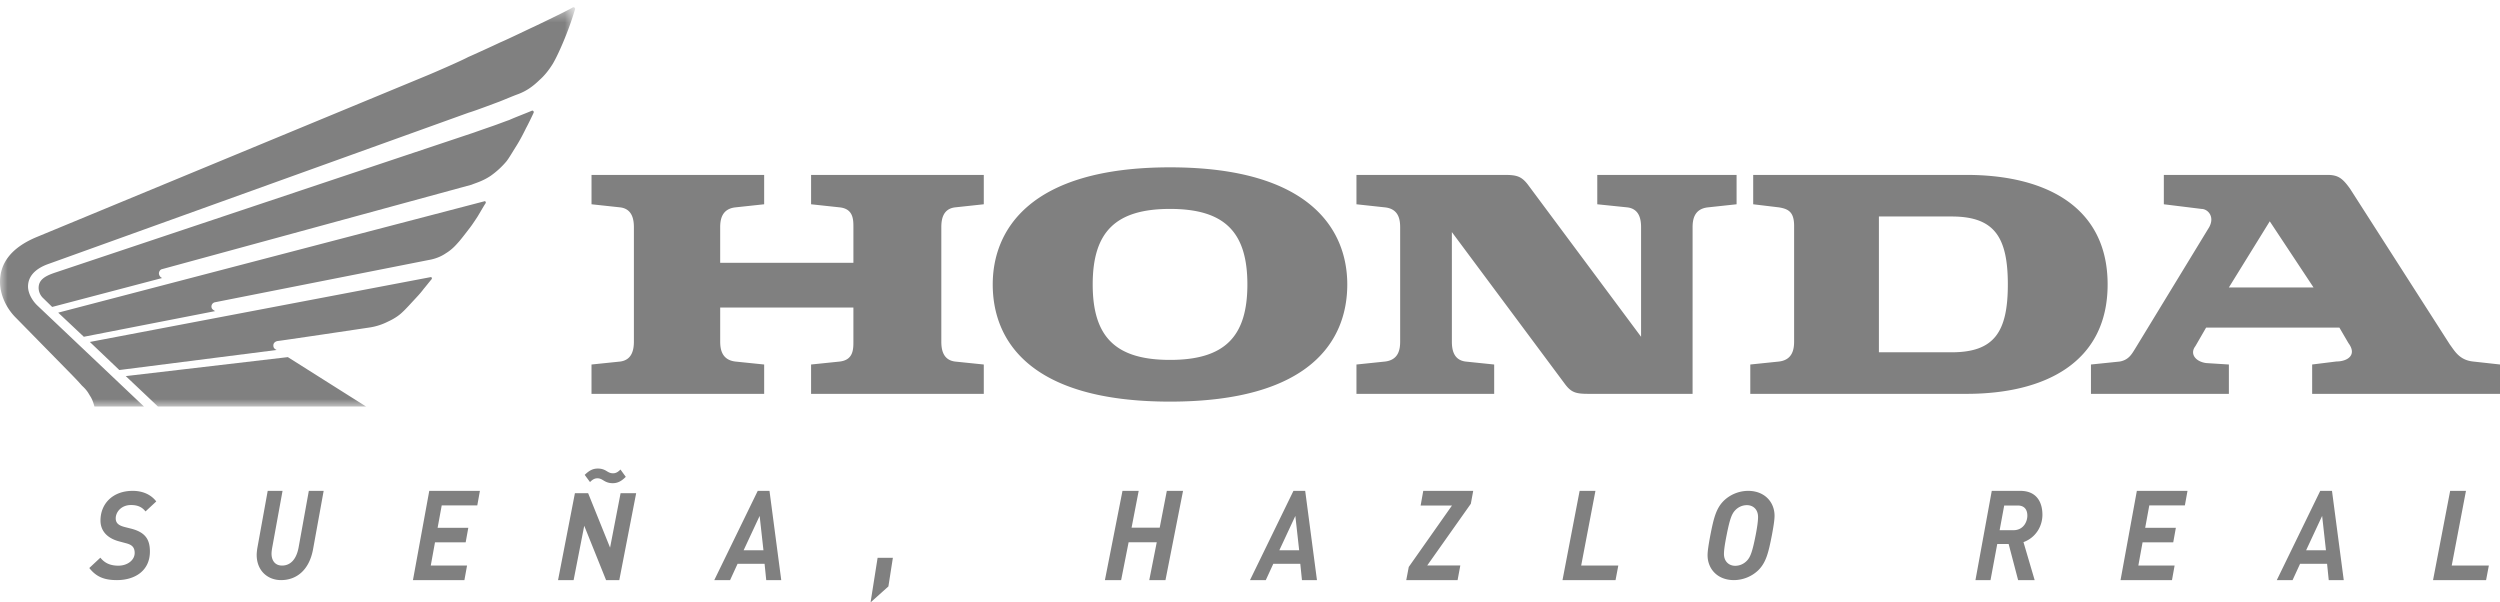 <svg xmlns="http://www.w3.org/2000/svg" xmlns:xlink="http://www.w3.org/1999/xlink" width="166" height="40" viewBox="0 0 166 40">
    <defs>
        <path id="a" d="M0 .482h38.19v26.511H0z"/>
    </defs>
    <g fill="none" fill-rule="evenodd">
        <g>
            <mask id="b" fill="#fff">
                <use xlink:href="#a"/>
            </mask>
            <path fill="gray" d="M10.487 26.993l-2.136-2.02 10.762-1.26 5.194 3.28h-13.82zM28.601 18.4L5.966 22.706l1.958 1.864 10.444-1.331c-.185-.09-.217-.183-.217-.308 0-.132.094-.248.278-.287.096 0 5.783-.848 6.185-.91a4.01 4.01 0 0 0 1.145-.379c.492-.224.798-.463.991-.656.153-.132.575-.597.894-.942.216-.229.37-.415.489-.575.133-.154.407-.504.534-.652.026-.07 0-.13-.066-.13zm3.56-5.034L3.865 20.76l1.701 1.601 8.718-1.703c-.15-.091-.244-.153-.244-.31 0-.095.063-.246.244-.28l14.16-2.8c.19-.031.685-.126 1.153-.445.46-.28.707-.592.853-.751.196-.22.53-.664.78-.986.184-.247.341-.496.466-.682.12-.19.404-.696.552-.916.034-.063-.029-.16-.087-.122zm-3.742-8.38c.364-.148 2.254-.97 2.653-1.191.432-.188 1.668-.753 2.135-.976.527-.22 2.008-.942 2.23-1.038C36.487 1.28 37.784.65 38.032.492c.062-.035.183.022.153.125-.153.502-.4 1.26-.772 2.14-.183.44-.466 1.072-.708 1.48-.312.504-.62.845-.866 1.06-.53.518-.96.77-1.428.951-.277.095-.862.346-1.265.505-.092.03-1.67.632-2.017.724L3.25 17.514c-.647.222-1.389.663-1.389 1.514 0 .379.218.885.648 1.285l7.05 6.68H6.271c-.053-.194-.14-.476-.268-.667-.122-.188-.185-.375-.563-.72-.272-.316-.554-.597-.646-.695l-3.708-3.78C.383 20.445 0 19.528 0 18.716c0-1.135.622-2.235 2.48-2.995L28.42 4.986zM31.477 8.8c.366-.132 1.085-.38 1.263-.442.193-.063.934-.347 1.058-.384.492-.219.988-.398 1.511-.62.06-.035.155.031.128.123-.069.159-.402.847-.496 1.008-.215.441-.433.853-.651 1.198-.22.346-.492.82-.671 1.042a5.6 5.6 0 0 1-1.03.944c-.55.372-1.05.495-1.267.593L10.765 17.87c-.164.031-.213.213-.213.28a.36.36 0 0 0 .213.311l-7.301 1.92-.584-.571a.948.948 0 0 1-.315-.69c0-.534.405-.782 1.057-1.006L31.477 8.8z" mask="url(#b)"/>
        </g>
        <path fill="gray" d="M53.856 13.564l1.91.206c.9.102.9.816.9 1.323v2.358H47.82v-2.358c0-.507.104-1.22 1.004-1.323l1.916-.206v-1.95H39.277v1.95l1.909.206c.803.102.905.816.905 1.323v7.582c0 .511-.102 1.222-.905 1.331l-1.91.197v1.948h11.465v-1.948l-1.916-.197c-.9-.109-1.004-.82-1.004-1.33v-2.254h8.845v2.253c0 .511 0 1.222-.9 1.331l-1.91.197v1.948h11.468v-1.948l-1.915-.197c-.81-.109-.905-.82-.905-1.33v-7.583c0-.507.094-1.22.905-1.323l1.915-.206v-1.95H53.856v1.95zm76.73-1.95h-14.174v1.95l1.714.206c.609.102 1.003.294 1.003 1.225v7.68c0 .511-.101 1.222-1.003 1.331l-1.907.197v1.948h14.368c5.14 0 9.359-2.044 9.359-7.264 0-5.23-4.22-7.273-9.36-7.273zm-1 11.778h-4.827v-9.017h4.828c2.816 0 3.733 1.333 3.733 4.512 0 3.176-.917 4.505-3.733 4.505zm34.603.61c-.906-.105-1.21-.72-1.515-1.121l-6.63-10.348c-.51-.711-.803-.919-1.512-.919h-10.854v1.95l2.498.308c.414 0 .908.503.509 1.22l-4.932 8.094c-.195.305-.397.711-1 .82l-1.914.197v1.948h9.158v-1.948l-1.513-.096c-.71-.1-1.1-.616-.71-1.124l.71-1.229h8.852l.599 1.026c.603.81-.087 1.222-.795 1.222l-1.613.2v1.95H166v-1.95l-1.811-.2zm-16.192-4.915l2.715-4.392 2.907 4.392h-5.622zm-41.938-5.523l2 .206c.81.102.908.816.908 1.323v7.269l-7.536-10.13c-.407-.513-.713-.618-1.508-.618h-9.855v1.95l1.9.206c.91.102 1.002.816 1.002 1.323v7.582c0 .511-.093 1.222-1.002 1.331l-1.9.197v1.948h9.145v-1.948l-1.905-.197c-.81-.109-.904-.82-.904-1.33V15.41l7.537 10.128c.4.52.707.613 1.513.613h6.934V15.093c0-.507.101-1.22 1.01-1.323l1.911-.206v-1.95h-9.25v1.95zm-28.37-2.453c-9.35 0-11.772 4.196-11.772 7.776 0 3.692 2.422 7.78 11.772 7.78 9.36 0 11.77-4.088 11.77-7.78 0-3.58-2.41-7.776-11.77-7.776zm0 12.786c-3.626 0-5.134-1.535-5.134-5.01 0-3.477 1.508-5.015 5.134-5.015 3.626 0 5.137 1.538 5.137 5.015 0 3.475-1.511 5.01-5.137 5.01zM9.662 33.96c-.238-.304-.536-.426-.966-.426-.636 0-1.012.458-1.012.884 0 .368.276.49.583.573l.452.114c.905.238 1.235.688 1.235 1.514 0 1.31-1.036 1.9-2.185 1.9-.859 0-1.38-.222-1.84-.803l.735-.687c.292.368.675.532 1.196.532.606 0 1.082-.369 1.082-.844 0-.417-.23-.556-.575-.646l-.453-.122c-.897-.238-1.242-.787-1.242-1.384 0-1.112.806-1.972 2.14-1.972.635 0 1.203.229 1.563.703l-.713.664zM20.79 36.455c-.261 1.445-1.142 2.064-2.126 2.064-.903 0-1.62-.636-1.62-1.676 0-.157.03-.38.053-.504l.679-3.746h.985l-.694 3.812c-.015.1-.037.24-.037.363 0 .405.2.785.7.785.568 0 .956-.43 1.098-1.206l.678-3.754h.985l-.701 3.862zM31.692 33.558H29.33l-.273 1.49h2.038l-.175.965h-2.037l-.28 1.54h2.409l-.175.966H27.42l1.083-5.926h3.363zM40.682 32.084c-.267 0-.447-.081-.604-.179-.157-.097-.258-.146-.415-.146-.196 0-.345.106-.486.251l-.352-.478c.29-.283.533-.42.87-.42.274 0 .446.08.602.178.157.097.26.137.416.137.196 0 .345-.106.486-.251l.353.486c-.283.284-.533.422-.87.422zm.438 6.435h-.877l-1.45-3.607-.705 3.607h-1.034l1.12-5.771h.878l1.457 3.615.698-3.615h1.034l-1.12 5.77zM50.44 34.257l-1.063 2.28h1.316l-.253-2.28zm.438 4.262l-.11-1.083h-1.793l-.497 1.083h-1.05l2.886-5.926h.78l.781 5.926h-.997zM58.99 38.939L57.805 40l.468-2.963h1.014zM77.387 38.519h-1.076l.497-2.514H74.94l-.497 2.514h-1.077l1.167-5.926h1.076l-.473 2.446h1.868l.473-2.446h1.077zM86.011 34.257l-1.063 2.28h1.316l-.253-2.28zm.439 4.262l-.111-1.083h-1.792l-.498 1.083H83l2.885-5.926h.78l.781 5.926h-.996zM97.663 33.45l-2.894 4.095h2.196l-.181.974h-3.409l.167-.875 2.87-4.078H94.33l.174-.973h3.317zM107.272 38.519h-3.522l1.137-5.926h1.05l-.947 4.96h2.465zM116 33.542c-.311 0-.59.13-.794.352-.22.237-.351.581-.563 1.661-.099.5-.172.942-.172 1.228 0 .515.351.786.743.786.311 0 .589-.131.794-.352.22-.238.35-.581.564-1.662.098-.499.163-.94.163-1.227 0-.516-.343-.786-.736-.786m1.651 2.013c-.22 1.122-.376 1.785-.89 2.3a2.362 2.362 0 0 1-1.627.664c-1.103 0-1.75-.754-1.75-1.654 0-.262.058-.654.181-1.31.22-1.121.375-1.784.89-2.3a2.346 2.346 0 0 1 1.619-.662c1.104 0 1.757.752 1.757 1.653 0 .262-.057.655-.18 1.31M133.987 33.566h-.908l-.303 1.64h.908c.682 0 .932-.574.932-.965 0-.425-.22-.675-.629-.675m.372 2.431l.742 2.522h-1.098l-.629-2.398h-.757l-.447 2.398h-1l1.083-5.926h1.894c1.09 0 1.47.757 1.47 1.59 0 .732-.418 1.506-1.258 1.814M145.076 33.558h-2.363l-.273 1.49h2.037l-.174.965h-2.037l-.28 1.54h2.408l-.174.966h-3.416l1.083-5.926h3.363zM154.19 34.257l-1.063 2.28h1.316l-.253-2.28zm.438 4.262l-.11-1.083h-1.793l-.498 1.083h-1.048l2.885-5.926h.78l.781 5.926h-.997zM165.076 38.519h-3.522l1.136-5.926h1.05l-.946 4.96h2.465z"/>
    </g>
</svg>
